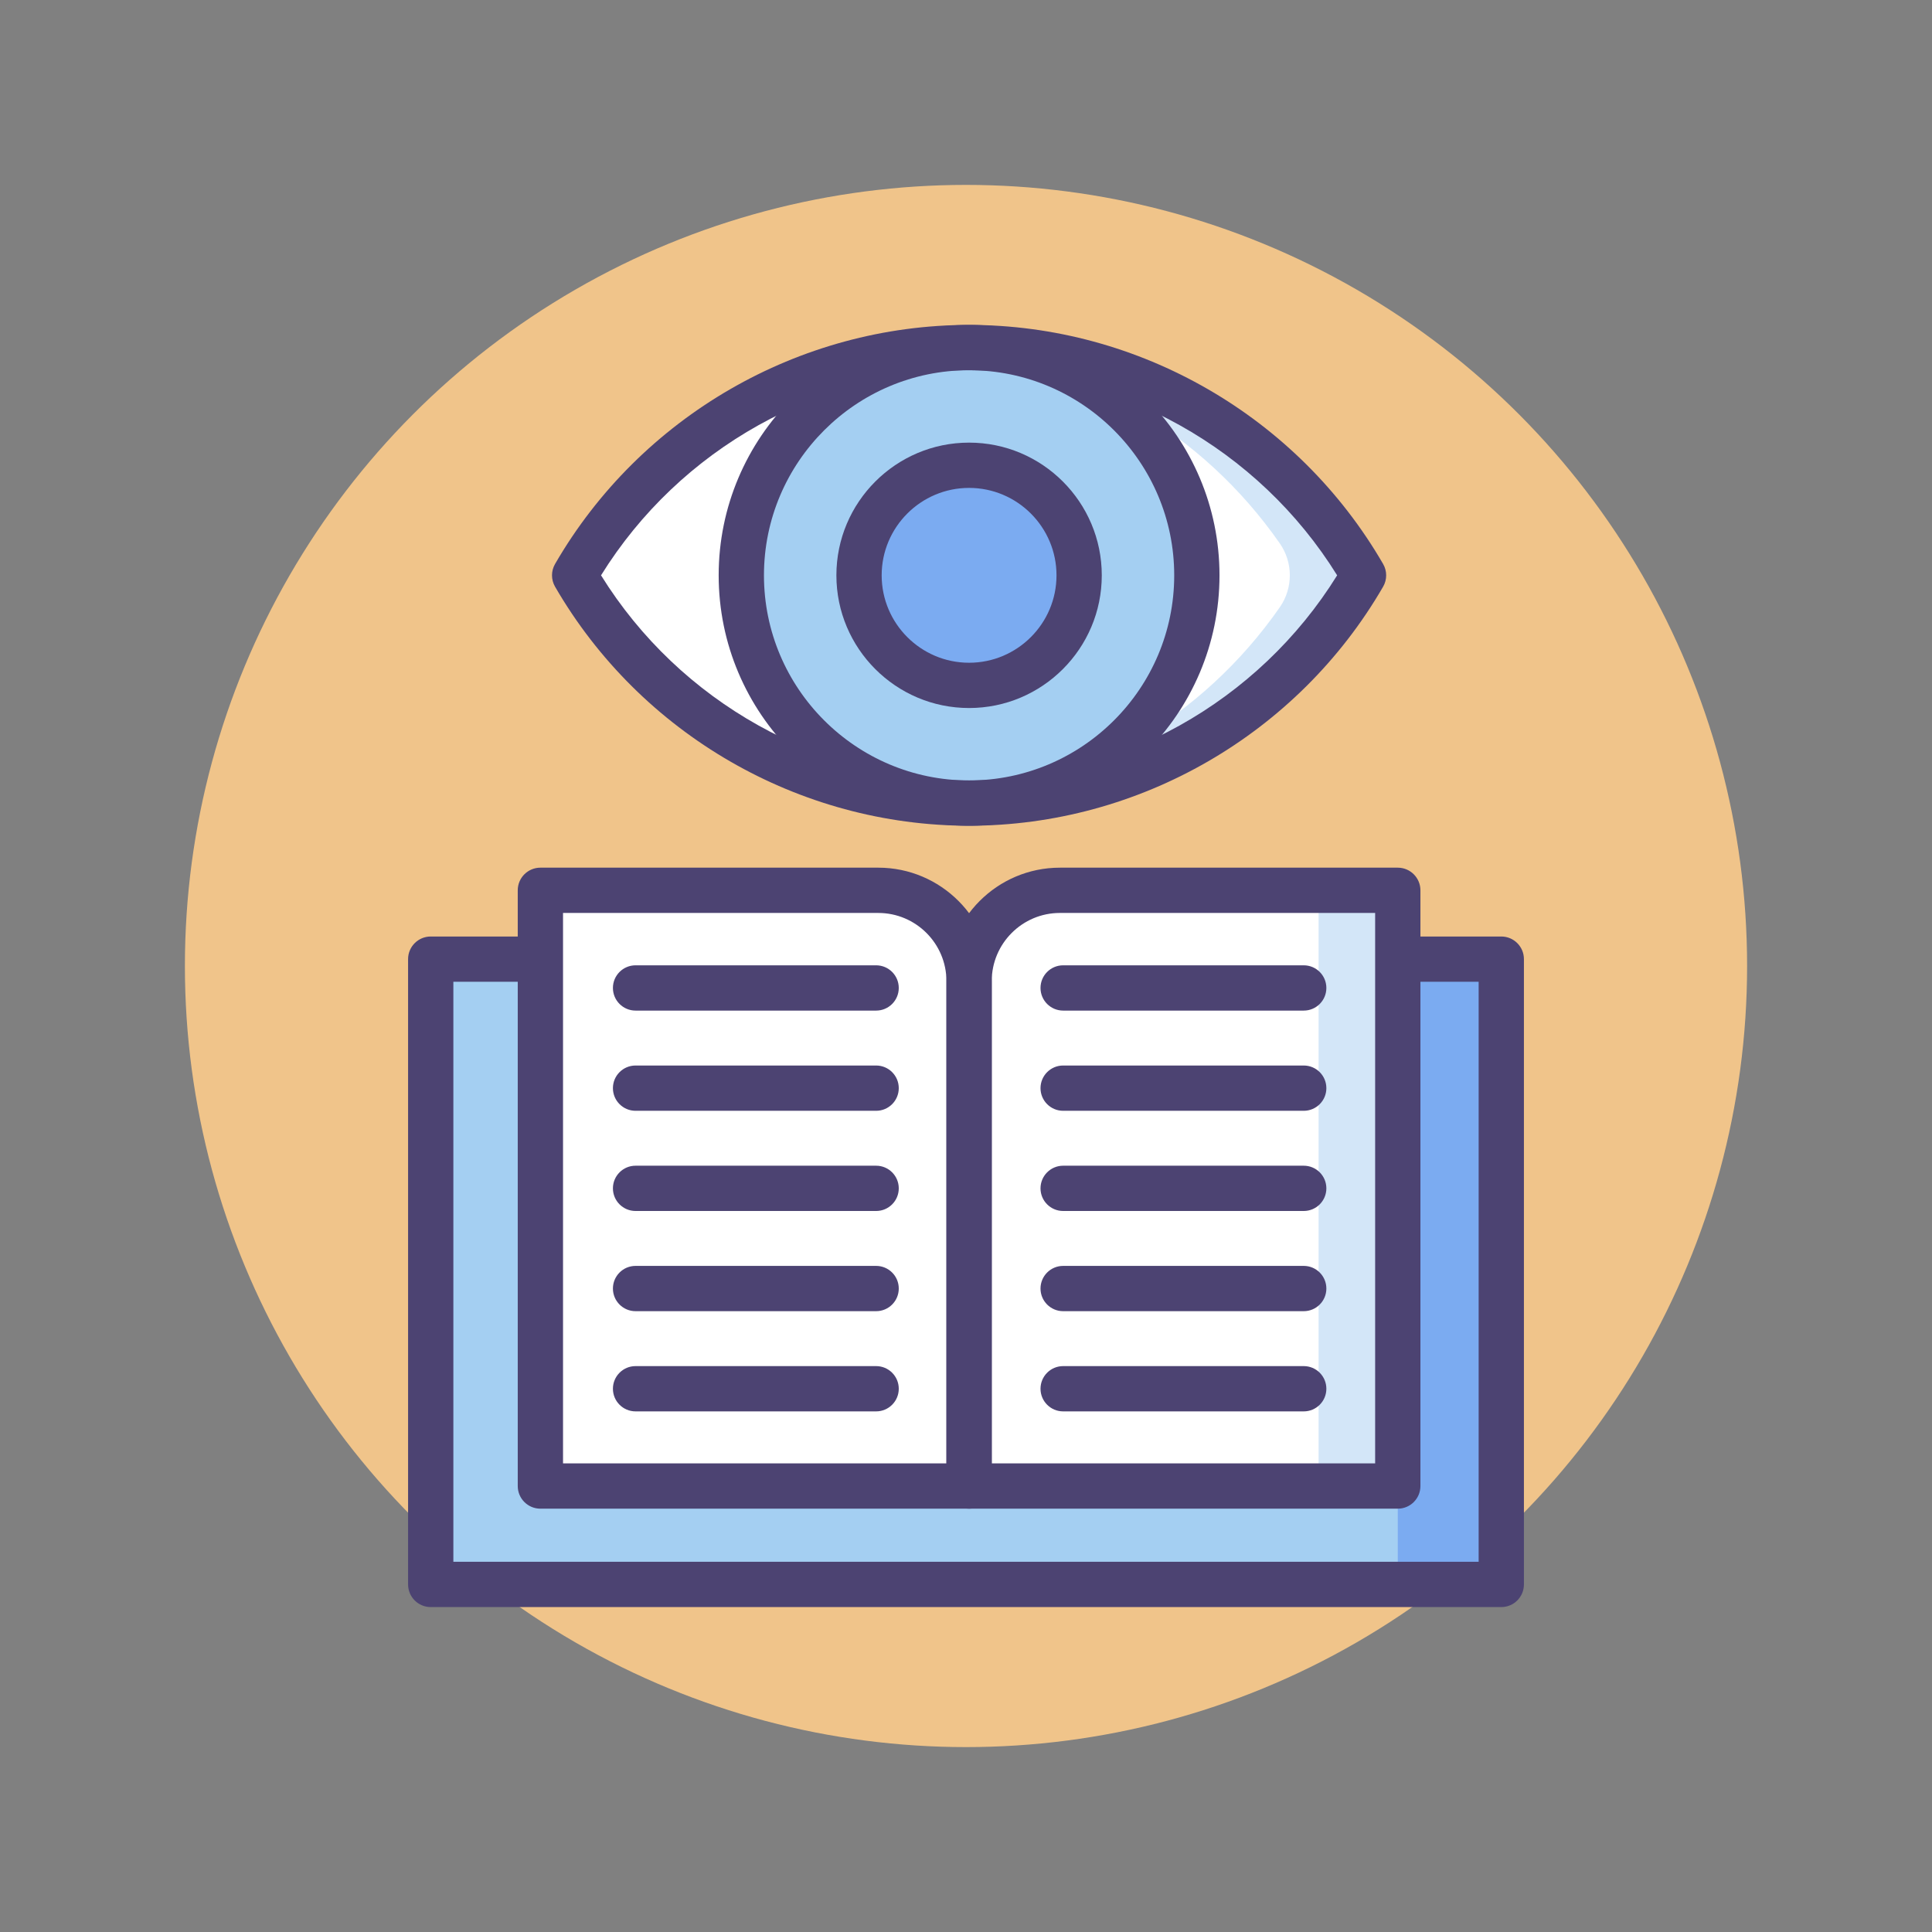 <?xml version="1.0" encoding="utf-8"?>
<!-- Generator: Adobe Illustrator 18.0.0, SVG Export Plug-In . SVG Version: 6.00 Build 0)  -->
<!DOCTYPE svg PUBLIC "-//W3C//DTD SVG 1.1//EN" "http://www.w3.org/Graphics/SVG/1.1/DTD/svg11.dtd">
<svg version="1.1" id="Icon_Set" xmlns="http://www.w3.org/2000/svg" xmlns:xlink="http://www.w3.org/1999/xlink" x="0px" y="0px"
	 viewBox="0 0 256 256" style="enable-background:new 0 0 256 256;" xml:space="preserve">
<rect x="0" y="0" width="256" height="256" fill="#808080" stroke="none"/>
<style type="text/css">
	.st0{fill:#4C4372;}
	.st1{fill:#F0C48A;}
	.st2{fill:#FD919E;}
	.st3{fill:#D3E6F8;}
	.st4{fill:#A4CFF2;}
	.st5{fill:#FFFFFF;}
	.st6{fill:#7BABF1;}
	.st7{fill:#E8677D;}
</style>
<g>
	<g>
		<circle class="st1" cx="128" cy="128" r="103.5"/>
	</g>
	<g>
		<path class="st5" d="M128.409,46.054c-22.338,0-41.828,12.144-52.266,30.181c10.438,18.036,29.928,30.18,52.266,30.18
			s41.827-12.144,52.266-30.18C170.236,58.197,150.747,46.054,128.409,46.054z"/>
	</g>
	<g>
		<path class="st3" d="M128.409,46.054c-1.413,0-2.815,0.05-4.204,0.145c18.809,1.296,35.237,11.214,45.387,25.824
			c1.754,2.524,1.754,5.898,0,8.423c-10.149,14.611-26.578,24.529-45.387,25.824c1.389,0.096,2.791,0.145,4.204,0.145
			c22.338,0,41.827-12.144,52.266-30.18C170.236,58.197,150.747,46.054,128.409,46.054z"/>
	</g>
	<g>
		<circle class="st4" cx="128.409" cy="76.234" r="30.181"/>
	</g>
	<g>
		<circle class="st6" cx="128.409" cy="76.234" r="14.583"/>
	</g>
	<g>
		<path class="st0" d="M128.409,109.414c-22.532,0-43.554-12.138-54.862-31.677c-0.538-0.93-0.538-2.076,0-3.006
			c11.308-19.539,32.33-31.678,54.862-31.678c22.532,0,43.554,12.139,54.862,31.678c0.538,0.93,0.538,2.076,0,3.006
			C171.963,97.276,150.941,109.414,128.409,109.414z M79.641,76.234c10.429,16.81,28.954,27.18,48.769,27.18
			c19.813,0,38.339-10.37,48.769-27.18c-10.43-16.81-28.954-27.181-48.769-27.181S90.069,59.425,79.641,76.234z"/>
	</g>
	<g>
		<path class="st0" d="M128.409,109.414c-18.296,0-33.181-14.885-33.181-33.18c0-18.296,14.885-33.181,33.181-33.181
			s33.181,14.885,33.181,33.181C161.59,94.529,146.705,109.414,128.409,109.414z M128.409,49.054
			c-14.987,0-27.181,12.193-27.181,27.181s12.193,27.18,27.181,27.18s27.181-12.192,27.181-27.18S143.396,49.054,128.409,49.054z"/>
	</g>
	<g>
		<path class="st0" d="M128.409,93.817c-9.695,0-17.583-7.888-17.583-17.583c0-9.696,7.888-17.584,17.583-17.584
			s17.583,7.888,17.583,17.584C145.992,85.93,138.104,93.817,128.409,93.817z M128.409,64.65c-6.387,0-11.583,5.196-11.583,11.584
			c0,6.387,5.196,11.583,11.583,11.583s11.583-5.196,11.583-11.583C139.992,69.847,134.796,64.65,128.409,64.65z"/>
	</g>
	<g>
		<rect x="57.073" y="127.092" class="st4" width="141.855" height="82.854"/>
	</g>
	<g>
		<rect x="185.214" y="127.092" class="st6" width="13.714" height="82.854"/>
	</g>
	<g>
		<path class="st0" d="M198.928,212.946H57.073c-1.657,0-3-1.343-3-3v-82.854c0-1.657,1.343-3,3-3h141.855c1.657,0,3,1.343,3,3
			v82.854C201.928,211.604,200.585,212.946,198.928,212.946z M60.073,206.946h135.855v-76.854H60.073V206.946z"/>
	</g>
	<g>
		<g>
			<path class="st5" d="M128.409,196.907H71.604v-78.936h44.772c6.646,0,12.033,5.388,12.033,12.033V196.907z"/>
		</g>
		<g>
			<path class="st5" d="M185.214,196.907h-56.805v-66.903c0-6.646,5.388-12.033,12.032-12.033h44.773V196.907z"/>
		</g>
	</g>
	<g>
		<path class="st0" d="M116.092,147.186H84.215c-1.657,0-3-1.343-3-3s1.343-3,3-3h31.876c1.657,0,3,1.343,3,3
			S117.749,147.186,116.092,147.186z"/>
	</g>
	<g>
		<path class="st0" d="M116.092,133.909H84.215c-1.657,0-3-1.343-3-3s1.343-3,3-3h31.876c1.657,0,3,1.343,3,3
			S117.749,133.909,116.092,133.909z"/>
	</g>
	<g>
		<path class="st0" d="M116.092,160.462H84.215c-1.657,0-3-1.343-3-3s1.343-3,3-3h31.876c1.657,0,3,1.343,3,3
			S117.749,160.462,116.092,160.462z"/>
	</g>
	<g>
		<path class="st0" d="M116.092,173.738H84.215c-1.657,0-3-1.343-3-3s1.343-3,3-3h31.876c1.657,0,3,1.343,3,3
			S117.749,173.738,116.092,173.738z"/>
	</g>
	<g>
		<path class="st0" d="M116.092,187.016H84.215c-1.657,0-3-1.343-3-3s1.343-3,3-3h31.876c1.657,0,3,1.343,3,3
			S117.749,187.016,116.092,187.016z"/>
	</g>
	<g>
		<rect x="174.721" y="117.971" class="st3" width="10.493" height="78.937"/>
	</g>
	<g>
		<path class="st0" d="M128.409,199.907H71.604c-1.657,0-3-1.343-3-3v-78.937c0-1.657,1.343-3,3-3h44.772
			c8.289,0,15.033,6.744,15.033,15.033v66.903C131.409,198.564,130.066,199.907,128.409,199.907z M74.604,193.907h50.805v-63.903
			c0-4.98-4.052-9.033-9.033-9.033H74.604V193.907z"/>
	</g>
	<g>
		<path class="st0" d="M185.214,199.907h-56.805c-1.657,0-3-1.343-3-3v-66.903c0-8.289,6.743-15.033,15.032-15.033h44.772
			c1.657,0,3,1.343,3,3v78.937C188.214,198.564,186.871,199.907,185.214,199.907z M131.409,193.907h50.805v-72.937h-41.772
			c-4.98,0-9.032,4.053-9.032,9.033V193.907z"/>
	</g>
	<g>
		<path class="st0" d="M172.75,147.186h-31.877c-1.657,0-3-1.343-3-3s1.343-3,3-3h31.877c1.657,0,3,1.343,3,3
			S174.407,147.186,172.75,147.186z"/>
	</g>
	<g>
		<path class="st0" d="M172.75,160.462h-31.877c-1.657,0-3-1.343-3-3s1.343-3,3-3h31.877c1.657,0,3,1.343,3,3
			S174.407,160.462,172.75,160.462z"/>
	</g>
	<g>
		<path class="st0" d="M172.75,173.738h-31.877c-1.657,0-3-1.343-3-3s1.343-3,3-3h31.877c1.657,0,3,1.343,3,3
			S174.407,173.738,172.75,173.738z"/>
	</g>
	<g>
		<path class="st0" d="M172.75,187.016h-31.877c-1.657,0-3-1.343-3-3s1.343-3,3-3h31.877c1.657,0,3,1.343,3,3
			S174.407,187.016,172.75,187.016z"/>
	</g>
	<g>
		<path class="st0" d="M172.75,133.909h-31.877c-1.657,0-3-1.343-3-3s1.343-3,3-3h31.877c1.657,0,3,1.343,3,3
			S174.407,133.909,172.75,133.909z"/>
	</g>
</g>
</svg>
